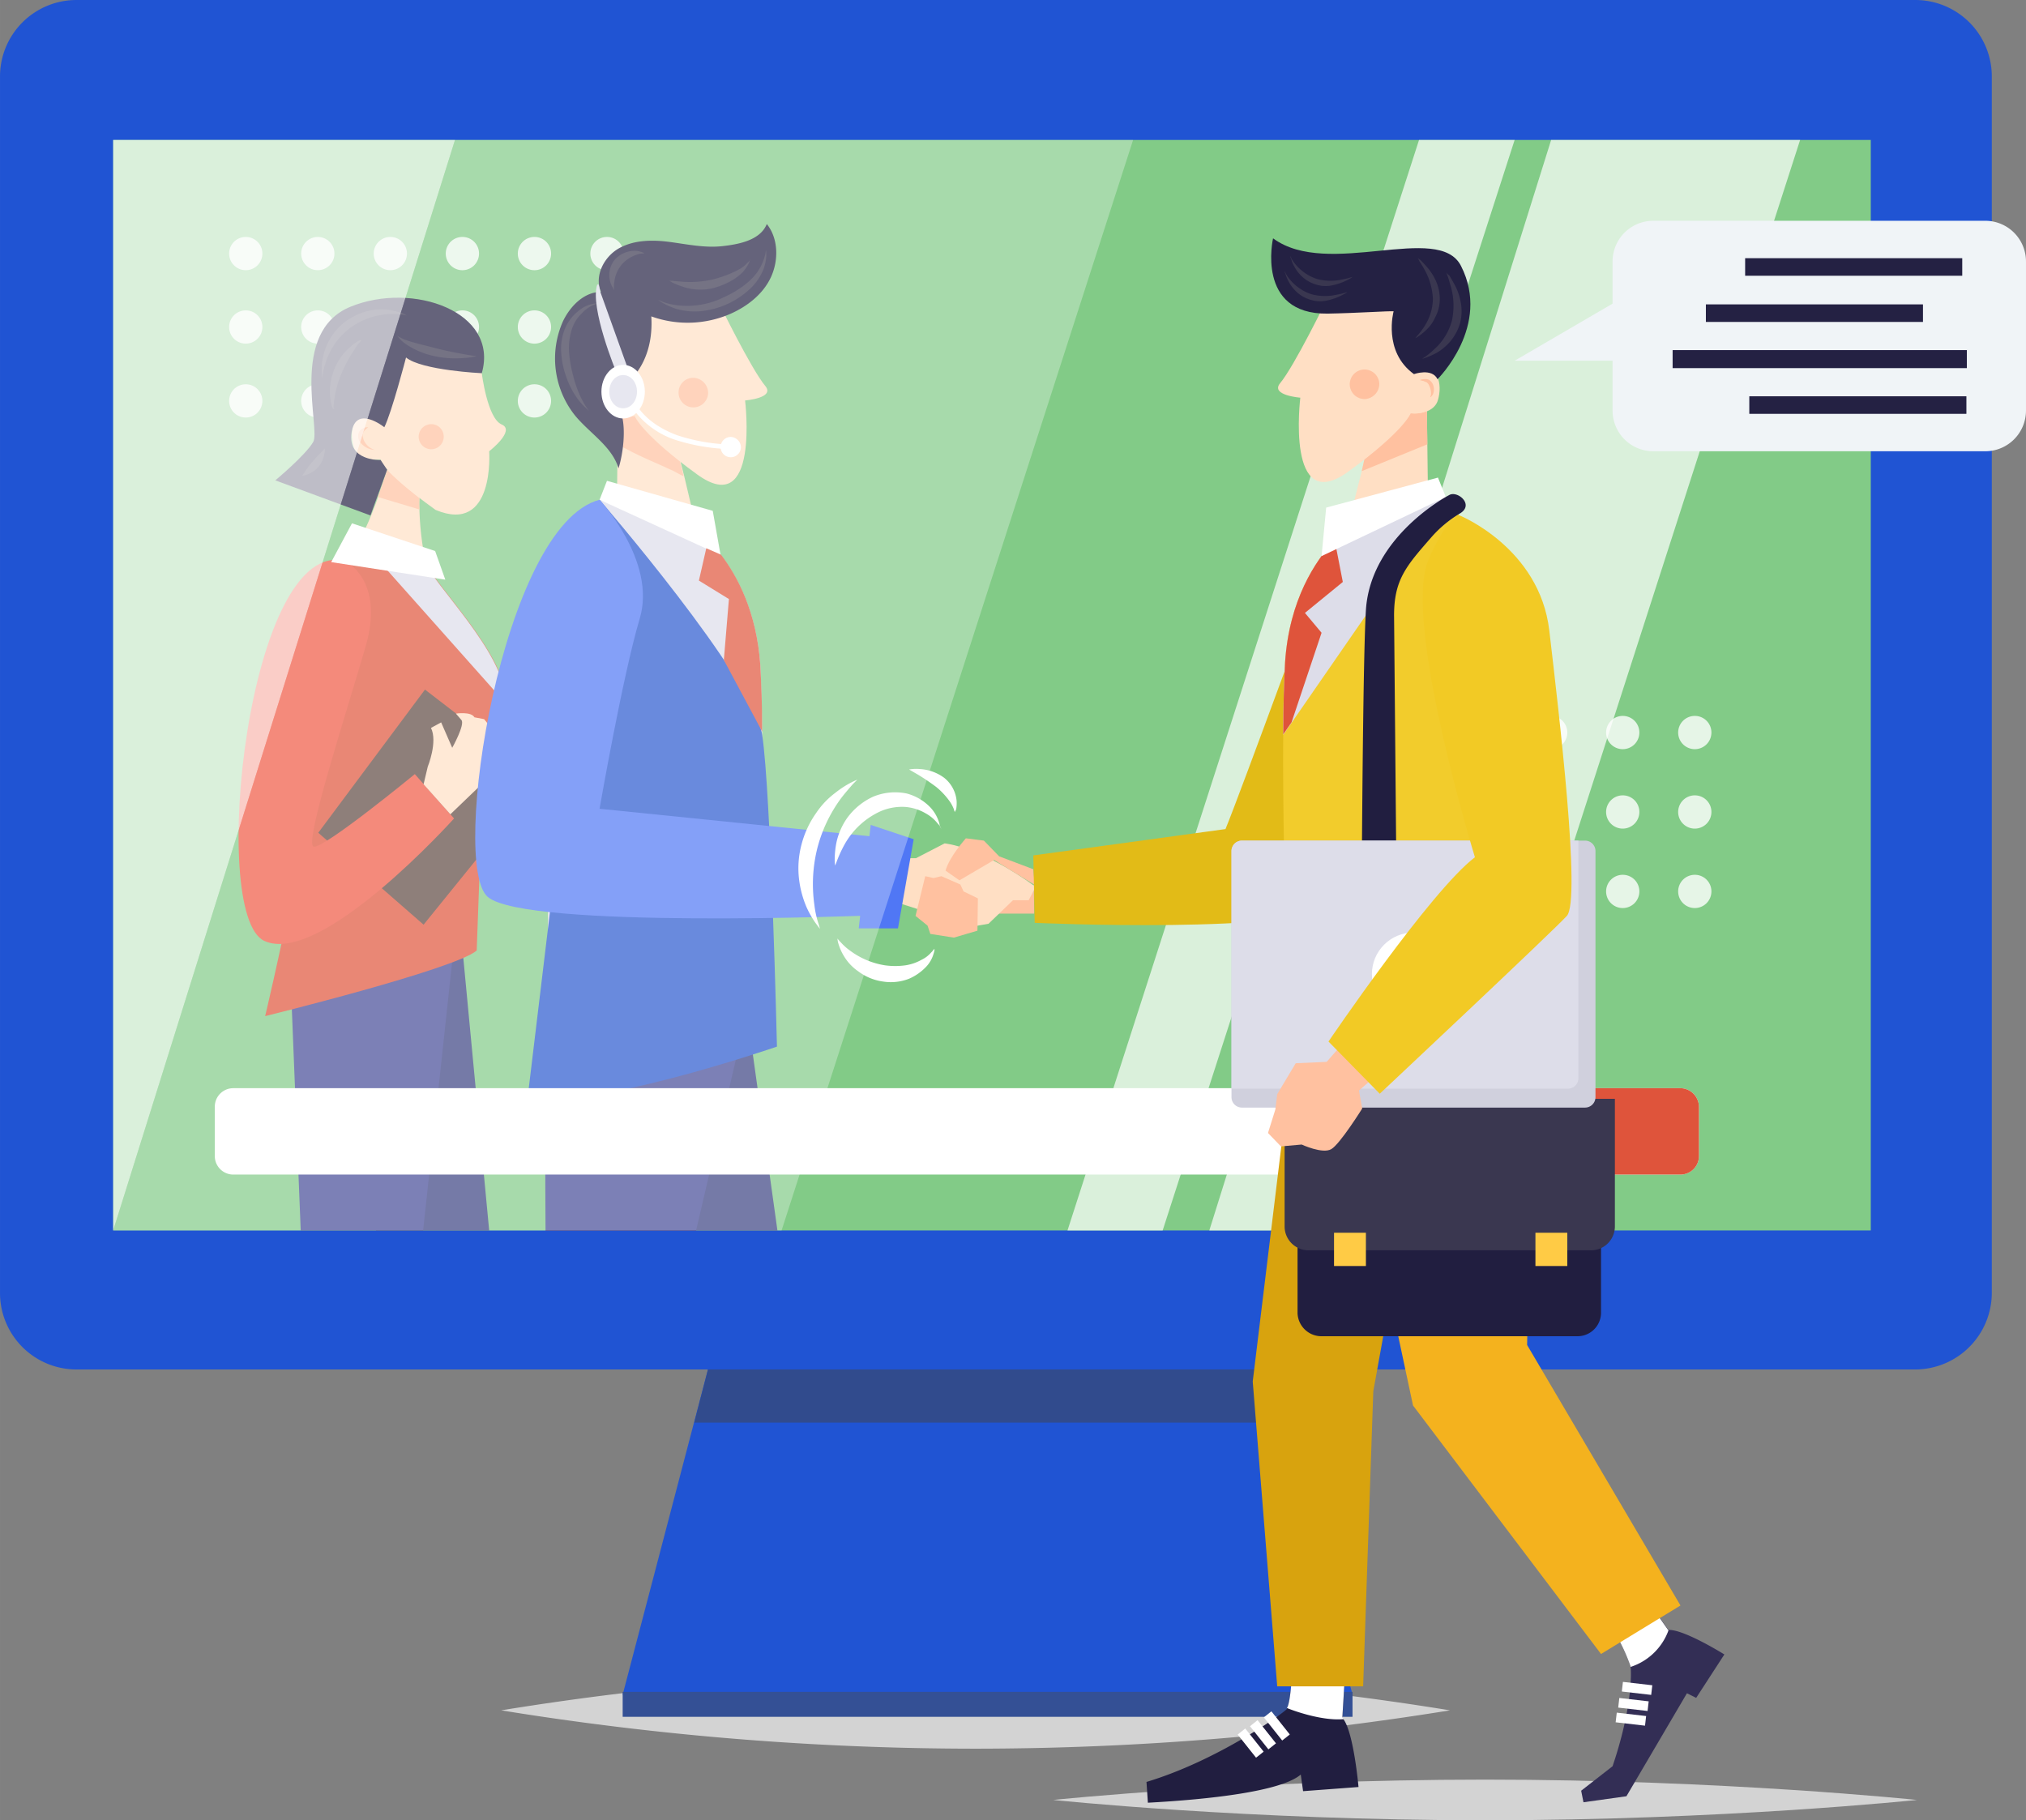 <svg id="Layer_1" data-name="Layer 1" xmlns="http://www.w3.org/2000/svg" width="154.73mm" height="139.03mm" viewBox="0 0 438.6 394.1"><rect x="0" y="0" width="438.6" height="394.1" fill="#808080" stroke="none"/><title>service</title><path d="M313.9,370.3a644.85,644.85,0,0,1-102.7,8.3,643.26,643.26,0,0,1-102.7-8.3,639.53,639.53,0,0,1,205.4,0Z" fill="#d3d3d3"/><g id="OBJECTS"><polygon points="292.8 366.9 134.8 366.9 154.8 290.6 272.8 290.6 292.8 366.9" fill="#2054d3"/><polygon points="277.3 308 272.8 290.6 154.8 290.6 150.3 308 277.3 308" fill="#314b8d"/><rect x="134.8" y="366.3" width="158" height="5.4" fill="#345095"/><path d="M414.6,296.5H16.6A16.56,16.56,0,0,1,0,279.9V16.6A16.56,16.56,0,0,1,16.6,0h398a16.56,16.56,0,0,1,16.6,16.6V279.9A16.62,16.62,0,0,1,414.6,296.5Z" fill="#2054d3"/><rect x="24.5" y="30.3" width="380.5" height="236.1" fill="#82cb87"/><g opacity="0.8"><path d="M56.8,54.9a3.6,3.6,0,1,1-3.6-3.6A3.59,3.59,0,0,1,56.8,54.9Z" fill="#fff"/><circle cx="68.8" cy="54.9" r="3.6" fill="#fff"/><path d="M88.1,54.9a3.6,3.6,0,1,1-3.6-3.6A3.59,3.59,0,0,1,88.1,54.9Z" fill="#fff"/><path d="M103.7,54.9a3.6,3.6,0,1,1-3.6-3.6A3.59,3.59,0,0,1,103.7,54.9Z" fill="#fff"/><path d="M119.3,54.9a3.6,3.6,0,1,1-3.6-3.6A3.59,3.59,0,0,1,119.3,54.9Z" fill="#fff"/><path d="M135,54.9a3.6,3.6,0,1,1-3.6-3.6A3.59,3.59,0,0,1,135,54.9Z" fill="#fff"/></g><g opacity="0.8"><path d="M56.8,70.8a3.6,3.6,0,1,1-3.6-3.6A3.59,3.59,0,0,1,56.8,70.8Z" fill="#fff"/><path d="M72.4,70.8a3.6,3.6,0,1,1-3.6-3.6A3.59,3.59,0,0,1,72.4,70.8Z" fill="#fff"/><path d="M88.1,70.8a3.6,3.6,0,1,1-3.6-3.6A3.59,3.59,0,0,1,88.1,70.8Z" fill="#fff"/><path d="M103.7,70.8a3.6,3.6,0,1,1-3.6-3.6A3.59,3.59,0,0,1,103.7,70.8Z" fill="#fff"/><path d="M119.3,70.8a3.6,3.6,0,1,1-3.6-3.6A3.59,3.59,0,0,1,119.3,70.8Z" fill="#fff"/><path d="M135,70.8a3.6,3.6,0,1,1-3.6-3.6A3.59,3.59,0,0,1,135,70.8Z" fill="#fff"/></g><g opacity="0.8"><path d="M56.8,86.8a3.6,3.6,0,1,1-3.6-3.6A3.59,3.59,0,0,1,56.8,86.8Z" fill="#fff"/><path d="M72.4,86.8a3.6,3.6,0,1,1-3.6-3.6A3.59,3.59,0,0,1,72.4,86.8Z" fill="#fff"/><path d="M88.1,86.8a3.6,3.6,0,1,1-3.6-3.6A3.59,3.59,0,0,1,88.1,86.8Z" fill="#fff"/><path d="M103.7,86.8a3.6,3.6,0,1,1-3.6-3.6A3.59,3.59,0,0,1,103.7,86.8Z" fill="#fff"/><path d="M119.3,86.8a3.6,3.6,0,1,1-3.6-3.6A3.59,3.59,0,0,1,119.3,86.8Z" fill="#fff"/><path d="M135,86.8a3.6,3.6,0,1,1-3.6-3.6A3.59,3.59,0,0,1,135,86.8Z" fill="#fff"/></g><g opacity="0.8"><path d="M292.4,158.6a3.6,3.6,0,1,1-3.6-3.6A3.59,3.59,0,0,1,292.4,158.6Z" fill="#fff"/><path d="M308,158.6a3.6,3.6,0,1,1-3.6-3.6A3.59,3.59,0,0,1,308,158.6Z" fill="#fff"/><path d="M323.6,158.6A3.6,3.6,0,1,1,320,155,3.59,3.59,0,0,1,323.6,158.6Z" fill="#fff"/><path d="M339.3,158.6a3.6,3.6,0,1,1-3.6-3.6A3.59,3.59,0,0,1,339.3,158.6Z" fill="#fff"/><path d="M354.9,158.6a3.6,3.6,0,1,1-3.6-3.6A3.59,3.59,0,0,1,354.9,158.6Z" fill="#fff"/><path d="M370.5,158.6a3.6,3.6,0,1,1-3.6-3.6A3.59,3.59,0,0,1,370.5,158.6Z" fill="#fff"/></g><g opacity="0.8"><path d="M292.4,175.8a3.6,3.6,0,1,1-3.6-3.6A3.59,3.59,0,0,1,292.4,175.8Z" fill="#fff"/><path d="M308,175.8a3.6,3.6,0,1,1-3.6-3.6A3.59,3.59,0,0,1,308,175.8Z" fill="#fff"/><path d="M323.6,175.8a3.6,3.6,0,1,1-3.6-3.6A3.59,3.59,0,0,1,323.6,175.8Z" fill="#fff"/><path d="M339.3,175.8a3.6,3.6,0,1,1-3.6-3.6A3.59,3.59,0,0,1,339.3,175.8Z" fill="#fff"/><path d="M354.9,175.8a3.6,3.6,0,1,1-3.6-3.6A3.59,3.59,0,0,1,354.9,175.8Z" fill="#fff"/><path d="M370.5,175.8a3.6,3.6,0,1,1-3.6-3.6A3.59,3.59,0,0,1,370.5,175.8Z" fill="#fff"/></g><g opacity="0.8"><path d="M292.4,193a3.6,3.6,0,1,1-3.6-3.6A3.59,3.59,0,0,1,292.4,193Z" fill="#fff"/><path d="M308,193a3.6,3.6,0,1,1-3.6-3.6A3.59,3.59,0,0,1,308,193Z" fill="#fff"/><path d="M323.6,193a3.6,3.6,0,1,1-3.6-3.6A3.59,3.59,0,0,1,323.6,193Z" fill="#fff"/><path d="M339.3,193a3.6,3.6,0,1,1-3.6-3.6A3.59,3.59,0,0,1,339.3,193Z" fill="#fff"/><path d="M354.9,193a3.6,3.6,0,1,1-3.6-3.6A3.59,3.59,0,0,1,354.9,193Z" fill="#fff"/><path d="M370.5,193a3.6,3.6,0,1,1-3.6-3.6A3.59,3.59,0,0,1,370.5,193Z" fill="#fff"/></g><polygon points="261.8 266.4 335.8 30.3 389.7 30.3 313.6 266.4 261.8 266.4" fill="#fff" opacity="0.7" style="isolation:isolate"/><polygon points="307.2 30.3 231.1 266.4 251.7 266.4 327.9 30.3 307.2 30.3" fill="#fff" opacity="0.7" style="isolation:isolate"/><polygon points="105.9 266.4 100.3 207.4 68.6 205 81.4 266.4 105.9 266.4" fill="#3b4182"/><polygon points="91.6 266.4 98.3 204.4 62.4 199.1 65.1 266.4 91.6 266.4" fill="#444a97"/><path d="M57.4,220s12.4-51.9,11-66.2h0c-.8-4.4-1.6-8.7-2.1-12.6-1.8-14.4,11.7-25,11.7-25l14,5.3c1.9,5,17.1,19.5,17.6,29.9L104.8,162l-1.6,43.8C98.4,209.9,57.4,220,57.4,220Z" fill="#df543b"/><path d="M82.1,121.5l27.4,30.8v-.9c-.5-10.4-15.7-24.9-17.6-29.9Z" fill="#dddde9"/><path d="M92,101.4a21.41,21.41,0,0,0-1.2,6.4,20.83,20.83,0,0,0,0,2.5,63.59,63.59,0,0,0,1.3,11.2l-14-5.3c1-1.4,2.5-5.1,3.8-8.7.8-2.2,1.5-4.4,2-5.9.4-1.3.7-2.1.7-2.1Z" fill="#ffdfc4"/><path d="M90.8,107.8a20.83,20.83,0,0,0,0,2.5l-9-2.7c.8-2.2,1.5-4.4,2-5.9A88,88,0,0,0,90.8,107.8Z" fill="#ffc1a0"/><path d="M104.3,80.8s1.2,9.8,4.3,11.1-2.7,5.8-2.7,5.8,1.3,18.1-11.6,12.7c-12.1-8.7-11.9-10.9-11.9-10.9s-5,.5-5.9-2.9-.1-8.1,4.9-6c0,0,2.9-3.3,3.1-6.8s-1.3-10.2,4.1-10C93.8,74,104.3,80.8,104.3,80.8Z" fill="#ffdfc4"/><path d="M96,94a2.71,2.71,0,1,1-3.2-2.1A2.66,2.66,0,0,1,96,94Z" fill="#ffc1a0"/><path d="M78.1,95.9a2.14,2.14,0,0,1-.3-2.5,2.2,2.2,0,0,1,1.9-.9c-.6.5-1.2,1-1.2,1.8a4.51,4.51,0,0,0,.3,1.1,3.82,3.82,0,0,0,2.3,2A4.17,4.17,0,0,1,78.1,95.9Z" fill="#ffc1a0"/><path d="M104.3,80.8s-13-.6-16.4-3.4c0,0-3.1,11.9-4.7,15.1,0,0-6.2-5-7.1,1.2s6.3,5.9,6.3,5.9l1.4,2.1-3.6,9.9L59.6,104s6.5-5.4,8.2-8.3-5.4-23.8,8.1-29.3S108.1,67.5,104.3,80.8Z" fill="#242143"/><path d="M88,68.3s-.4-.1-1-.2a11.85,11.85,0,0,0-2.8-.1,15.65,15.65,0,0,0-8.4,3,15.13,15.13,0,0,0-5.2,7.2,15.4,15.4,0,0,0-.7,2.7,8.66,8.66,0,0,0-.1,1.1,5,5,0,0,1-.1-1.1,9.81,9.81,0,0,1,.1-2.9,13.77,13.77,0,0,1,1.4-4.2,12.84,12.84,0,0,1,3.6-4.2,14,14,0,0,1,5-2.3,11.23,11.23,0,0,1,4.4-.2,24.93,24.93,0,0,1,2.9.7A9.24,9.24,0,0,1,88,68.3Z" fill="#3a3750"/><path d="M103.2,77.1a13,13,0,0,1-2.7.4,21.68,21.68,0,0,1-6.5-.4,17.75,17.75,0,0,1-6-2.5,7,7,0,0,1-1.5-1.3,4.43,4.43,0,0,1-.5-.6,11,11,0,0,0,2.4,1.1c1.5.5,3.7,1,6,1.6s4.5,1,6.1,1.3S103.2,77.1,103.2,77.1Z" fill="#3a3750"/><path d="M78.3,73.6a3.61,3.61,0,0,0-.4.5,7.25,7.25,0,0,0-1.1,1.5A29.14,29.14,0,0,0,74,80.7a22.13,22.13,0,0,0-1.6,5.6c-.1.8-.2,1.4-.2,1.8,0,.2.1.3.1.4l.1.1s-.3,0-.5-.5a7.81,7.81,0,0,1-.4-1.9,12.61,12.61,0,0,1,.9-6.3,12.38,12.38,0,0,1,3.8-5.1,9.25,9.25,0,0,1,1.6-1.1A2,2,0,0,0,78.3,73.6Z" fill="#3a3750"/><path d="M70.3,97.1a2.79,2.79,0,0,1-.1,1.2A5.79,5.79,0,0,1,69,101a5.94,5.94,0,0,1-2.4,1.7,3.37,3.37,0,0,1-1.2.3s.3-.4.7-1a19.62,19.62,0,0,1,1.6-2.1A17,17,0,0,1,69.5,98C70,97.4,70.3,97.1,70.3,97.1Z" fill="#3a3750"/><polygon points="92 149.3 68.9 180.3 91.7 200.2 117.2 168.7 92 149.3" fill="#5e4941"/><path d="M74.8,121.5s8.5,4.1,4.4,18.3-13.5,43-11.3,43.5,21.9-15.7,21.9-15.7l8.5,9.6s-28.9,32.2-41.1,26.5S53.8,115.7,74.8,121.5Z" fill="#ef5843"/><polygon points="71.7 121.7 76.2 113.3 94.2 119.3 96.4 125.5 71.7 121.7" fill="#fff"/><path d="M92.6,166s2.2-5.4.7-8.4l2.2-1.2,2.4,5.5s2.8-5,2-6l-1.2-1.4s3.3-.5,4,.8l2.1.4,1.3,1.6,2,.7,1.9,3.5-4.9,7.5-7.6,7.3-5.8-6.5Z" fill="#ffdfc4"/><polygon points="223.9 197.8 212.8 197.8 214.2 191.8 223.8 191.6 223.9 197.8" fill="#ffc1a0"/><path d="M192.6,185.8h5.7l6.2-3.2s7.6.6,19.7,9.4l-1.5,2.9h-3.4L214,200l-6.4,1.1-9-4.3-7.2-2.3Z" fill="#ffdfc4"/><path d="M223.7,188.2l-7.4-2.8L213,182l-3.9-.5s-3.6,4-4.4,7l3,2.1,7.5-4.4,8.8,5.4Z" fill="#ffc1a0"/><polygon points="211.7 194.5 208.6 193 207.9 191.5 203.8 189.7 202.1 190.1 200.3 189.7 198.2 198.3 200.8 200.4 201.4 202.2 206.5 203 211.6 201.5 211.7 194.5" fill="#ffc1a0"/><polygon points="133.6 105 149.9 110.6 148.1 103 145.4 92.5 137.4 87.4 133.8 89.4 133.7 96.1 133.6 105" fill="#ffdfc4"/><path d="M133.7,96.1a11.78,11.78,0,0,0,1.9,1.1c3.1,1.7,6.4,3,9.6,4.5.8.3,1.8,1,2.8,1.4l-2.6-10.5-8.1-5-3.5,1.9Z" fill="#ffc1a0"/><polygon points="168.3 266.4 161.7 219.1 130 216.7 140.2 266.4 168.3 266.4" fill="#3b4182"/><path d="M150.7,266.4l11-47.3H122.5s-3.1,13.1-4,18.3c-.5,2.8-.5,15-.4,29.1h32.6Z" fill="#444a97"/><path d="M118.6,220.2l45.2,2.3s1.3-36.6,1.2-61.9c0-6.5-.2-12.3-.4-16.5-.8-11.6-5-19.3-8.5-23.9a24.93,24.93,0,0,0-4.9-5l-21.4-7a47.28,47.28,0,0,0-11.1,27.2Z" fill="#dddde9"/><path d="M155.6,65.5s7,14.4,10.1,18.1c2.1,2.6-4.4,3.1-4.4,3.1s3.2,25.9-10.4,16c-12-8.7-13.5-12.6-13.5-12.6s-4.9.5-5.9-2.9-.1-8.1,4.8-5.9c0,0,2.9-3.3,3.1-6.7s-1.2-10.2,4.1-9.9S155.6,65.5,155.6,65.5Z" fill="#ffdfc4"/><polygon points="131.4 104.1 154.3 110.6 156 120.2 129.8 108.2 131.4 104.1" fill="#fff"/><path d="M129.8,108.2s33.3,38.5,35.2,50.9,3.2,67.5,3.2,67.5-42.9,14.8-53.9,10.4Z" fill="#2958ce"/><path d="M129.8,108.2s12.4,13.3,8.7,25.7-8.7,41.2-8.7,41.2l60.9,6.2-2.1,16.9s-74.7,3-83-4S108.7,113.7,129.8,108.2Z" fill="#5077f5"/><polygon points="197.8 181.7 188.5 178.6 185.9 201 194.4 201 197.8 181.7" fill="#5077f5"/><path d="M146.9,85a3.2,3.2,0,0,0,6.4,0,3.29,3.29,0,0,0-3.2-3.2A3.16,3.16,0,0,0,146.9,85Z" fill="#ffc1a0"/><path d="M134.7,82.5a1.54,1.54,0,0,0-1.3.5,1.71,1.71,0,0,0-.1,1.7,5.84,5.84,0,0,0,1.8,2.6,10.09,10.09,0,0,1-.7-1.5,4.15,4.15,0,0,1-.3-1.6,1.91,1.91,0,0,1,.7-1.4,1.23,1.23,0,0,1,1.3-.1A3.18,3.18,0,0,0,134.7,82.5Z" fill="#ffc1a0"/><path d="M134.6,89.9a7.62,7.62,0,0,1-3.1-7.1c.6-2.4,3.5-2.4,5.6-1.2,3.1-3.6,4.2-8.3,3.9-13.1a23.21,23.21,0,0,0,17-.5c3.7-1.6,7.2-4.3,8.9-8s1.6-8.4-.9-11.5c-1.4,3.5-6,4.4-9.7,4.8s-7.5-.4-11.2-.9-7.7-.5-11,1.3-5.5,6-4,9.5c-3.6,0-6.6,3-8.2,6.3a19.77,19.77,0,0,0,2.7,20.6c3.2,3.8,7.9,6.6,9.3,11.3C134.9,98.2,135.5,93.1,134.6,89.9Z" fill="#242143"/><path d="M142.5,64.9a5.12,5.12,0,0,0,1,.7,14.74,14.74,0,0,0,3,1.3,14.49,14.49,0,0,0,4.9.5,18.14,18.14,0,0,0,10.9-4.8,11.92,11.92,0,0,0,2.9-4.1,9.75,9.75,0,0,0,.7-3.2,5.5,5.5,0,0,0-.1-1.2,5.6,5.6,0,0,1-.2,1.2,10.49,10.49,0,0,1-1.2,2.9c-1.3,2.3-4.2,4.6-7.8,6.2a17.88,17.88,0,0,1-9.9,1.7,14.44,14.44,0,0,1-3.1-.7C142.9,65.1,142.5,64.9,142.5,64.9Z" fill="#3a3750"/><path d="M144.9,60.8s.2.1.7.4a16.17,16.17,0,0,0,2,.8,11.79,11.79,0,0,0,7.1.3,16.93,16.93,0,0,0,3.6-1.5,11.12,11.12,0,0,0,2.6-2,9.16,9.16,0,0,0,1.2-1.8,1.42,1.42,0,0,0,.2-.6.35.35,0,0,1,.1-.2.31.31,0,0,1-.1.2c-.1.1-.2.3-.4.4a7,7,0,0,1-1.5,1.3,24.15,24.15,0,0,1-6.1,2.4,22,22,0,0,1-6.5.5c-.9-.1-1.6-.1-2.1-.2Z" fill="#3a3750"/><path d="M132.9,62.8v-.5A6.64,6.64,0,0,1,133,61a7,7,0,0,1,1.5-3.6,7.12,7.12,0,0,1,3.2-2.2,3.92,3.92,0,0,1,1.3-.3,1.21,1.21,0,0,0,.5-.1,5.83,5.83,0,0,0-1.9-.5,5.88,5.88,0,0,0-4.5,1.9,5.3,5.3,0,0,0-1,4.8,4,4,0,0,0,.6,1.3A1.19,1.19,0,0,0,132.9,62.8Z" fill="#3a3750"/><path d="M127.5,89l-.6-.9a19.24,19.24,0,0,1-1.4-2.6,24.33,24.33,0,0,1-1.4-4.1,27.13,27.13,0,0,1-.9-5.1,13.23,13.23,0,0,1,.6-5,8.11,8.11,0,0,1,2.2-3.5,7.43,7.43,0,0,1,2.3-1.7,6.89,6.89,0,0,0,.8-.3.77.77,0,0,1,.3-.1h-.3a2.49,2.49,0,0,0-.8.1,6.73,6.73,0,0,0-2.8,1.3,10,10,0,0,0-3,3.6,11.64,11.64,0,0,0-1,5.7,18.49,18.49,0,0,0,1.2,5.5,17.44,17.44,0,0,0,2.1,4.1,12.54,12.54,0,0,0,2,2.3Z" fill="#3a3750"/><path d="M157.8,129.7l-1.1,13.2,8.3,15.5c0-6.5-.2-10.2-.4-14.4-.8-11.6-5-19.3-8.5-23.9l-3.2-1.4-1.6,7Z" fill="#df543b"/><path d="M129.3,61.6h.3l.4,1.7,6.1,17-2.6.4C133.4,80.6,127.6,66.5,129.3,61.6Z" fill="#dddde9"/><path d="M139.6,84.8c0,3.2-2.1,5.8-4.7,5.8s-4.7-2.6-4.7-5.8,2.1-5.8,4.7-5.8S139.6,81.6,139.6,84.8Z" fill="#fff"/><path d="M137.9,84.8c0,2-1.3,3.6-3,3.6s-3-1.6-3-3.6,1.3-3.6,3-3.6S137.9,82.8,137.9,84.8Z" fill="#dddde9"/><path d="M157,97.2a42.56,42.56,0,0,1-10.9-2,18.36,18.36,0,0,1-9-6.6l.9-.6c2.3,3.4,5.9,5.2,8.5,6.2a40.4,40.4,0,0,0,10.6,2Z" fill="#fff"/><path d="M160.4,96.8a2.2,2.2,0,1,1-2.2-2.2A2.29,2.29,0,0,1,160.4,96.8Z" fill="#fff"/><path d="M203.8,179.4a1.24,1.24,0,0,1-.2-.3,3.28,3.28,0,0,0-.6-.8,8.52,8.52,0,0,0-2.6-2.2,10.37,10.37,0,0,0-4.5-1.4,11.75,11.75,0,0,0-5.4,1,16.94,16.94,0,0,0-7.7,7.2,27.31,27.31,0,0,0-1.5,3.2c-.3.8-.5,1.3-.5,1.3a7.9,7.9,0,0,1-.1-1.4,19.48,19.48,0,0,1,.4-3.7,14.59,14.59,0,0,1,2.3-5.2,14.34,14.34,0,0,1,5.6-4.6,12.42,12.42,0,0,1,7.3-.7,11,11,0,0,1,5.1,3,8.24,8.24,0,0,1,1.9,3.3,5.75,5.75,0,0,1,.2,1C203.8,179.3,203.8,179.4,203.8,179.4Z" fill="#fff"/><path d="M202.3,205.4v.3a4.5,4.5,0,0,1-.2.8,6.77,6.77,0,0,1-1.5,2.7,11.22,11.22,0,0,1-3.8,2.7,10.86,10.86,0,0,1-5.7.6,11.5,11.5,0,0,1-5.3-2.2,10.55,10.55,0,0,1-3.1-3.3,11.19,11.19,0,0,1-1.2-2.7,4.47,4.47,0,0,1-.2-1.1,6,6,0,0,0,.7.8,12.4,12.4,0,0,0,2,1.8,17.14,17.14,0,0,0,7.6,3.2,16.2,16.2,0,0,0,4.4,0,10.26,10.26,0,0,0,3.5-1.2,6.34,6.34,0,0,0,2.1-1.6,2.65,2.65,0,0,0,.5-.6C202.3,205.5,202.3,205.4,202.3,205.4Z" fill="#fff"/><path d="M185.6,168.8l-1,1c-.6.7-1.5,1.7-2.5,3a31.32,31.32,0,0,0-5.2,11,32,32,0,0,0-.6,12.1,20.47,20.47,0,0,0,.8,3.8,13.07,13.07,0,0,1,.4,1.4l-.9-1.2a20.53,20.53,0,0,1-2-3.5,21.88,21.88,0,0,1-1.6-5.9,20,20,0,0,1,.5-7.6,20.9,20.9,0,0,1,3.2-6.9,17.82,17.82,0,0,1,4.2-4.4,20.38,20.38,0,0,1,3.4-2.2C185.1,169,185.6,168.8,185.6,168.8Z" fill="#fff"/><path d="M206.7,175.8a3.22,3.22,0,0,1-.2-.6,9,9,0,0,0-.7-1.4,15.93,15.93,0,0,0-3.1-3.4,47.2,47.2,0,0,0-4-2.7l-1.9-1.1a8.77,8.77,0,0,1,2.3-.1,9.8,9.8,0,0,1,5.3,1.9,7.2,7.2,0,0,1,2.7,5.1,8.12,8.12,0,0,1-.1,1.7Z" fill="#fff"/><path d="M415,389.7s-41.9,4.4-93.5,4.4-93.5-4.4-93.5-4.4,41.9-4.4,93.5-4.4S415,389.7,415,389.7Z" fill="#d3d3d3"/><path d="M367.8,239.6v10.7a4,4,0,0,1-4,4H50.5a4,4,0,0,1-4-4V239.6a4,4,0,0,1,4-4H363.8A4.08,4.08,0,0,1,367.8,239.6Z" fill="#fff"/><path d="M367.8,239.6v10.7a4,4,0,0,1-4,4H321.5V235.6h42.3A4.08,4.08,0,0,1,367.8,239.6Z" fill="#df543b"/><path d="M294.1,386.9l-12,.9-.5-3.6c-4.3,3.7-20.1,5.4-33.1,6.1l-.3-4.5c15.3-4.6,29.4-14.7,30.4-15.8v-.1c.8-1.1,1.3-8,1.2-13.5l11.8-.9-1,16.4a1.38,1.38,0,0,1,.3.4C293.1,375.5,294.1,386.9,294.1,386.9Z" fill="#211e40"/><path d="M290.6,371.8a1.38,1.38,0,0,1,.3.4c-4.2.4-9.8-1.4-12.3-2.4.8-1.1,1.3-8,1.2-13.5l11.8-.9Z" fill="#fff"/><rect x="269.7" y="374.21" width="2.1" height="6.4" transform="translate(-176.04 250.42) rotate(-38.48)" fill="#fff"/><rect x="272.37" y="372.39" width="2.1" height="6.4" transform="translate(-174.33 251.7) rotate(-38.48)" fill="#fff"/><rect x="275.36" y="370.48" width="2.1" height="6.4" transform="translate(-172.49 253.14) rotate(-38.48)" fill="#fff"/><polygon points="281 218.5 271.2 299.1 276.5 365.1 295.1 365.1 297.3 301.2 312.7 216.1 281 218.5" fill="#d8a30e"/><path d="M287.5,119.7s-18.9,51.8-22.2,59.8l-41.6,5.7.3,14.6s56.9,2.6,66.3-4.1,9-62.3,9-62.3S295.9,117.7,287.5,119.7Z" fill="#e2bb17"/><path d="M324.2,219.6,279,221.9s-1.4-37.5-1.2-62.8c0-6.2.2-11.6.4-15.6,1.3-20.3,13.4-28.8,13.4-28.8l21.4-7c.1.1.2.2.2.3a48.22,48.22,0,0,1,10.9,26.9Z" fill="#f2cc2c"/><path d="M313.2,107.9l-33.6,48.6-1.8,2.6c0-6.2.2-11.6.4-15.6.9-13.7,6.7-22,10.3-26a27,27,0,0,1,3-2.8l21.4-7C313,107.7,313.1,107.8,313.2,107.9Z" fill="#dddde9"/><path d="M282.5,132.7l3.6,4.3-6.5,19.4-1.8,2.6c0-6.2.2-11.6.4-15.6.9-13.7,6.7-22,10.3-26l.7.9,1.5,7.7Z" fill="#df543b"/><polygon points="292.8 109.9 309.1 104.4 309 96.3 308.9 89 308.9 88.7 305.4 86.8 297.3 91.8 295.4 99.4 294.8 102 292.8 109.9" fill="#ffdfc4"/><path d="M294.8,102,309,96.2l-.1-7.3a5.19,5.19,0,0,1-3.6.5s-5.1,6.4-9.9,9.9Z" fill="#ffc1a0"/><path d="M287.2,64.9s-7,14.4-10.1,18.1c-2.1,2.6,4.4,3.1,4.4,3.1s-3.2,25.9,10.4,16c12-8.7,13.5-12.6,13.5-12.6s4.9.5,5.9-2.9.1-8.1-4.8-5.9c0,0-2.9-3.3-3.1-6.7s1.2-10.2-4.1-9.9C293.8,64.2,287.2,64.9,287.2,64.9Z" fill="#ffdfc4"/><polygon points="311.3 103.4 287.1 109.9 286.1 120.4 313 107.6 311.3 103.4" fill="#fff"/><path d="M292.2,83.2a3.22,3.22,0,0,0,3.2,3.2,3.29,3.29,0,0,0,3.2-3.2,3.2,3.2,0,0,0-6.4,0Z" fill="#ffc1a0"/><path d="M307.4,82.3a7.34,7.34,0,0,0,.8.2c.2.1.5.2.7.3a1.79,1.79,0,0,1,.5.7,3.81,3.81,0,0,1,.4,1.7,1.54,1.54,0,0,1-.2.8.31.31,0,0,0,.2-.1,2.18,2.18,0,0,0,.4-.5,2.78,2.78,0,0,0,0-2.2,2.19,2.19,0,0,0-.9-1,1.86,1.86,0,0,0-1-.1A1.72,1.72,0,0,0,307.4,82.3Z" fill="#ffc1a0"/><path d="M275.6,51.6s-3.8,16.5,11.8,16.3c6.1-.1,13.4-.6,14.3-.5,0,0-2.4,8.7,4.4,13.6,0,0,3.9-1.4,5.1,1.1,0,0,11.7-11.5,5.1-24.5C311.5,48,287.5,60.4,275.6,51.6Z" fill="#242143"/><path d="M313.1,59s.1.3.3.8.4,1.3.7,2.3a15.1,15.1,0,0,1,.2,7.4,12.76,12.76,0,0,1-3.9,6.2,15.52,15.52,0,0,1-1.8,1.5,4,4,0,0,0-.7.5l.9-.3a17.7,17.7,0,0,0,2.2-1,11.83,11.83,0,0,0,2.9-2.4,10.78,10.78,0,0,0,2.2-4.1,10.28,10.28,0,0,0,.1-4.6,13,13,0,0,0-1.2-3.5q-.75-1.35-1.2-2.1A3.57,3.57,0,0,1,313.1,59Z" fill="#3a3750"/><path d="M306.9,55.9a2.22,2.22,0,0,1,.4.7,20.62,20.62,0,0,1,1.1,1.8,14.19,14.19,0,0,1,1.8,6.3,11.14,11.14,0,0,1-2,6.2,14.71,14.71,0,0,1-1.3,1.7,6.12,6.12,0,0,1-.5.6,2.77,2.77,0,0,0,.7-.4,13.34,13.34,0,0,0,1.7-1.4,8.1,8.1,0,0,0,1.9-2.7,8.46,8.46,0,0,0,1-4,9.82,9.82,0,0,0-.9-4,12.3,12.3,0,0,0-1.8-2.8c-.6-.7-1.1-1.2-1.5-1.6A4.58,4.58,0,0,0,306.9,55.9Z" fill="#3a3750"/><path d="M291.7,63.2a3.22,3.22,0,0,1-.6.2,14.58,14.58,0,0,1-1.7.4,11.44,11.44,0,0,1-5.5-.1,10.17,10.17,0,0,1-4.5-3,7.57,7.57,0,0,1-1-1.4l-.3-.6a1.55,1.55,0,0,0,.2.6A6.76,6.76,0,0,0,279,61a8.16,8.16,0,0,0,1.7,2.2,7.36,7.36,0,0,0,3,1.7,6.68,6.68,0,0,0,3.4.2,13.39,13.39,0,0,0,2.6-.8c.7-.3,1.2-.6,1.6-.8A3,3,0,0,0,291.7,63.2Z" fill="#3a3750"/><path d="M292.9,59.9a3.22,3.22,0,0,1-.6.2,14.58,14.58,0,0,1-1.7.4,11.44,11.44,0,0,1-5.5-.1,10.17,10.17,0,0,1-4.5-3,7.57,7.57,0,0,1-1-1.4l-.3-.6a1.55,1.55,0,0,0,.2.6,6.76,6.76,0,0,0,.7,1.7,8.16,8.16,0,0,0,1.7,2.2,7.36,7.36,0,0,0,3,1.7,6.68,6.68,0,0,0,3.4.2,13.39,13.39,0,0,0,2.6-.8c.7-.3,1.2-.6,1.6-.8A1.73,1.73,0,0,1,292.9,59.9Z" fill="#3a3750"/><path d="M313.7,107.2s-17,8.8-18,24.9-1.1,112.3-1.1,112.3h8.2l-1-110.8c-.1-8.1,2.7-11.1,8-17.2a25.61,25.61,0,0,1,6.2-5.2C319.3,109.3,315.5,106.1,313.7,107.2Z" fill="#211e40"/><path d="M373.3,358.2l-6.1,9.4-2-1-13.1,22.3-9.3,1.3-.5-2.5,6.8-5.3c4.2-12.4,4.1-20.1,3.9-21.5v-.1a39.88,39.88,0,0,0-6.6-11.9l9.5-3.4,5.3,7.4C364.5,352.7,373.3,358.2,373.3,358.2Z" fill="#332e55"/><path d="M361.2,353a13,13,0,0,1-8.2,7.9v-.1a39.88,39.88,0,0,0-6.6-11.9l9.5-3.4Z" fill="#fff"/><rect x="352.04" y="369.04" width="2.1" height="6.4" transform="translate(-57.13 680.39) rotate(-83.43)" fill="#fff"/><rect x="352.59" y="365.86" width="2.1" height="6.4" transform="translate(-53.48 678.12) rotate(-83.43)" fill="#fff"/><rect x="353.38" y="362.38" width="2.1" height="6.4" transform="translate(-49.33 675.82) rotate(-83.43)" fill="#fff"/><path d="M287.5,218l18.4,86.3,40.7,53.8,17.2-10.5-33.2-56.4s.9-49.8,0-55-4-18.3-4-18.3l-39.1.1Z" fill="#f4b21e"/><path d="M341.3,289.3h-55a5.18,5.18,0,0,1-5.4-5V263.1h65.7v21.2A5.09,5.09,0,0,1,341.3,289.3Z" fill="#211e40"/><path d="M278.1,237.9v27.8a5.18,5.18,0,0,0,5.4,5h60.7a5.18,5.18,0,0,0,5.4-5V237.9Z" fill="#3a3750"/><rect x="288.8" y="266.9" width="6.9" height="7.2" fill="#ffcb45"/><rect x="332.4" y="266.9" width="6.9" height="7.2" fill="#ffcb45"/><path d="M266.6,184.3v53.2a2.26,2.26,0,0,0,2.3,2.3h74.2a2.26,2.26,0,0,0,2.3-2.3V184.3a2.26,2.26,0,0,0-2.3-2.3H268.9A2.26,2.26,0,0,0,266.6,184.3Z" fill="#d0d0dd"/><path d="M266.6,184.3v51.4h72.8a2.26,2.26,0,0,0,2.3-2.3V182H268.9A2.26,2.26,0,0,0,266.6,184.3Z" fill="#dddde9"/><circle cx="306" cy="210.9" r="9" fill="#fff"/><path d="M290.1,226.6l-2.9,3.3-6.7.3-4,6.7-.4,3.3-1.6,5.1,2.8,2.9,4.5-.4s4.5,2.1,6.4,1,6.7-8.8,6.7-8.8l-.7-3.9,3.1-2.7Z" fill="#ffc1a0"/><path d="M316,111.6s17.3,7,19.4,24.9,6.9,58.4,3.8,61.8-40.5,38.5-40.5,38.5l-11.1-11.3s22.1-32.6,31.7-39.9c0,0-15.7-51.1-10.1-64.3C313,112.2,316,111.6,316,111.6Z" fill="#f2ca25"/><polygon points="24.5 266.4 98.5 30.3 245.3 30.3 169.2 266.4 24.5 266.4" fill="#fff" opacity="0.3" style="isolation:isolate"/><polygon points="24.5 266.4 98.5 30.3 24.5 30.3 24.5 266.4" fill="#fff" opacity="0.7" style="isolation:isolate"/><path d="M429.8,47.8H357.9a8.81,8.81,0,0,0-8.8,8.8V88.9a8.81,8.81,0,0,0,8.8,8.8h71.9a8.81,8.81,0,0,0,8.8-8.8V56.6A8.81,8.81,0,0,0,429.8,47.8Z" fill="#f0f4f7"/><polygon points="327.9 78.1 355 62.3 355 78.1 327.9 78.1" fill="#f0f4f7"/><rect x="378.7" y="85.8" width="47" height="3.8" fill="#242143"/><rect x="369.3" y="65.9" width="47" height="3.8" fill="#242143"/><rect x="377.8" y="55.9" width="47" height="3.8" fill="#242143"/><rect x="362.1" y="75.8" width="63.7" height="3.9" fill="#242143"/></g></svg>